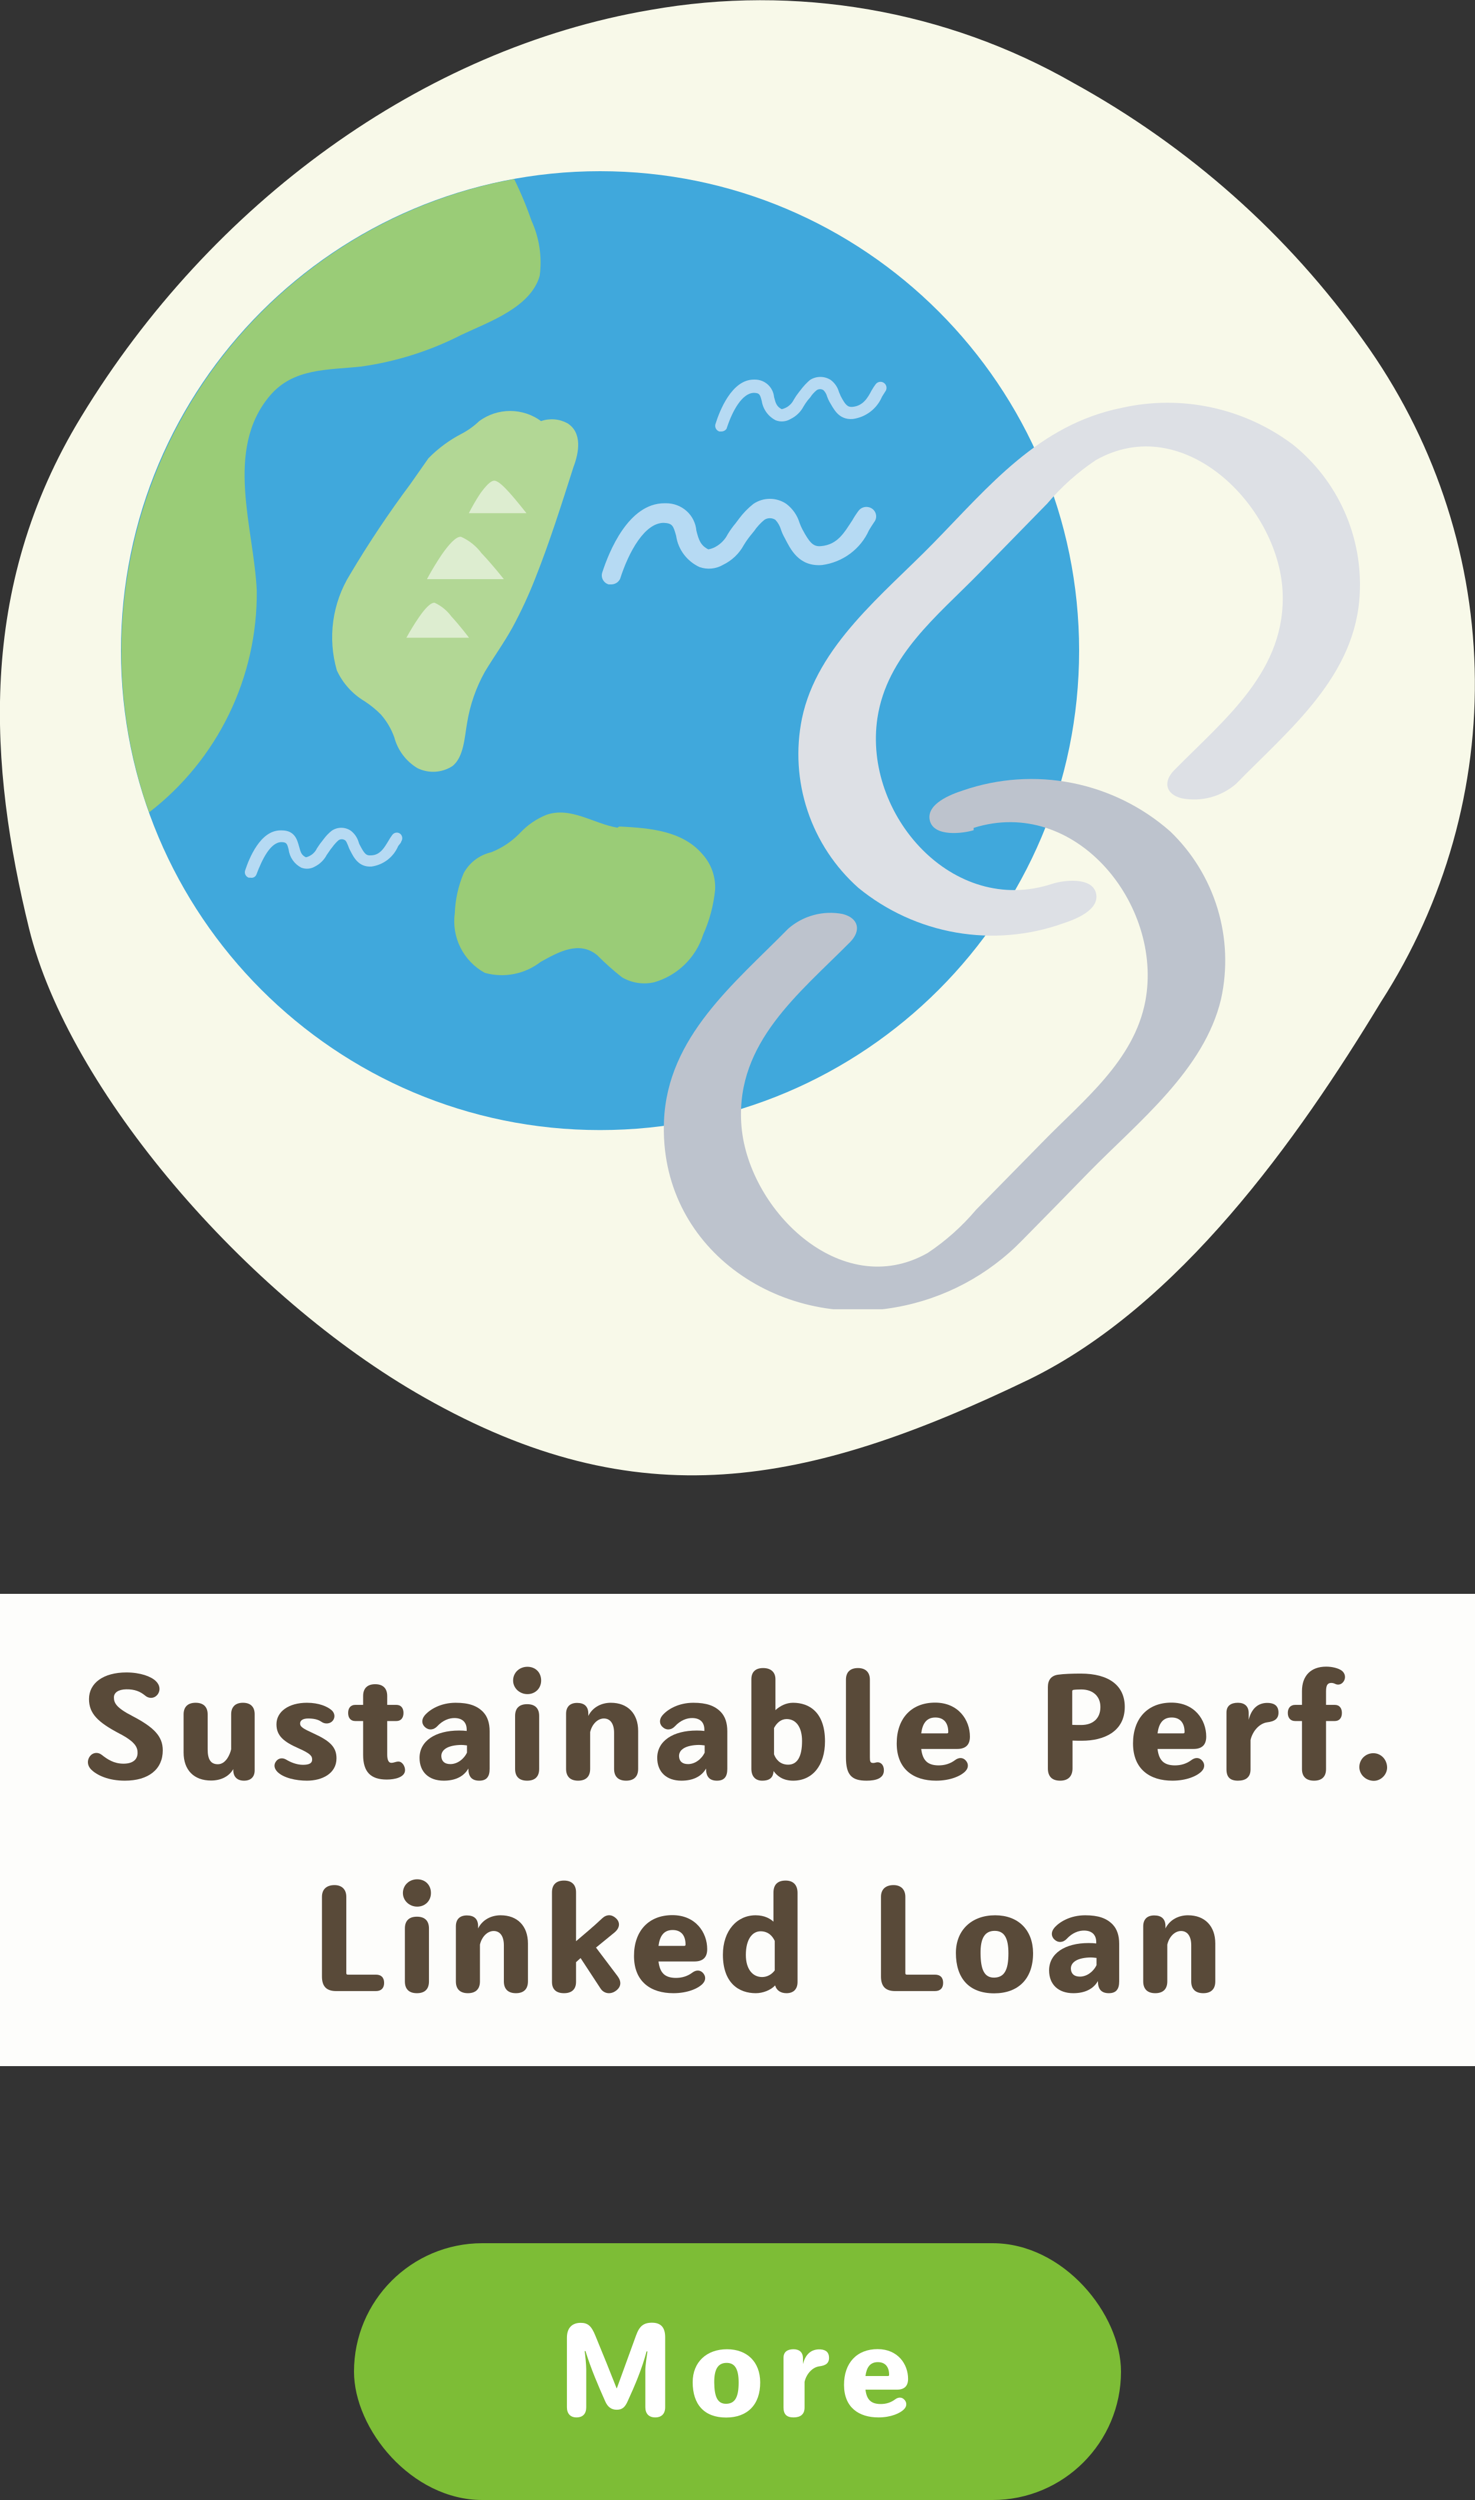 <svg width="500" height="847" viewBox="0 0 500 847" fill="none" xmlns="http://www.w3.org/2000/svg">
<rect x="0" y="0" width="500" height="847" fill="#333333" stroke="none"/>
<rect x="120" y="760" width="260" height="87" rx="43.5" fill="#7DBD36"/>
<path d="M222.122 819.023C219.98 819.023 218.762 817.763 218.762 815.579V802.937C218.762 801.467 219.266 798.065 219.476 796.679L219.182 796.637C217.586 802.685 215.108 808.439 212.756 813.563C211.874 815.537 210.95 816.419 209.06 816.419C207.254 816.419 205.994 815.495 205.154 813.563C202.886 808.481 200.324 802.559 198.476 796.553H198.182C198.392 797.897 198.728 801.173 198.728 802.811V815.579C198.728 817.805 197.552 819.023 195.41 819.023C193.394 819.023 192.176 817.763 192.176 815.579V792.017C192.176 788.741 193.898 786.977 196.838 786.977C199.358 786.977 200.492 788.111 201.794 791.261C204.062 796.721 207.464 805.163 209.018 809.153H209.102L215.654 791.135C216.788 788.069 218.174 786.893 221.156 786.935C224.054 786.977 225.482 788.573 225.482 791.849V815.579C225.482 817.805 224.222 819.023 222.122 819.023Z" fill="white"/>
<path d="M246.146 819.065C238.712 819.065 234.806 814.613 234.806 807.095C234.806 800.291 239.51 795.923 246.44 795.923C253.286 795.923 257.654 800.249 257.696 807.095C257.738 814.781 253.286 819.065 246.146 819.065ZM246.23 814.403C249.128 814.319 250.388 812.219 250.388 807.221C250.388 802.685 249.17 800.501 246.23 800.543C243.374 800.585 242.072 802.727 242.114 807.221C242.156 811.967 243.206 814.487 246.23 814.403Z" fill="white"/>
<path d="M281.01 798.443C281.22 800.753 279.75 801.467 277.692 801.719C275.466 802.013 273.366 804.197 272.736 806.969V815.663C272.736 818.015 271.308 819.023 268.998 819.023C266.688 819.023 265.596 817.973 265.596 815.663V798.821C265.596 796.805 266.94 795.923 268.998 795.923C270.93 795.923 272.19 796.931 272.19 798.989V800.963C273.072 797.477 275.046 796.049 277.524 795.965C279.414 795.923 280.842 796.553 281.01 798.443Z" fill="white"/>
<path d="M303.456 812.891C304.59 812.051 305.808 812.135 306.606 813.059C307.404 813.941 307.446 815.159 306.564 816.125C305.22 817.637 301.944 819.023 297.786 819.023C291.192 819.023 286.11 815.705 286.11 807.977C286.11 800.543 290.478 795.881 297.492 795.881C304.38 795.881 307.824 801.005 307.824 805.961C307.824 808.355 306.606 809.615 304.044 809.615H293.376C293.796 813.101 295.35 814.403 298.332 814.487C300.39 814.529 302.07 813.941 303.456 812.891ZM297.576 800.291C294.93 800.291 293.754 802.097 293.376 804.995H301.02C301.272 804.995 301.398 804.869 301.398 804.617C301.398 801.719 299.928 800.291 297.576 800.291Z" fill="white"/>
<rect width="500" height="160" transform="translate(0 540)" fill="#FDFDFB"/>
<path d="M30.457 595.04C31.417 593.744 33.145 593.504 34.441 594.512C36.409 596.048 38.569 597.536 41.881 597.536C44.809 597.536 46.585 596.288 46.633 593.984C46.681 592.112 46.009 590.192 40.441 587.312C33.241 583.52 30.169 580.592 30.169 575.648C30.169 570.176 35.113 566.624 42.841 566.624C47.545 566.624 51.193 567.968 52.825 569.552C54.169 570.848 54.457 572.528 53.545 573.92C52.537 575.408 50.665 575.696 49.177 574.448C47.545 573.104 45.673 572.288 42.793 572.336C40.153 572.384 38.617 573.44 38.617 575.072C38.617 576.896 39.289 578.528 44.905 581.408C52.153 585.2 55.177 588.224 55.177 593.024C55.177 599.456 50.329 603.296 42.313 603.296C36.793 603.296 32.857 601.472 30.889 599.504C29.593 598.208 29.449 596.432 30.457 595.04Z" fill="#594A39"/>
<path d="M82.346 576.896C84.938 576.896 86.33 578.288 86.33 580.784V599.792C86.33 601.952 85.082 603.296 82.73 603.296C80.426 603.296 79.13 602 79.082 599.84V599.36C77.69 601.808 74.954 603.248 71.546 603.248C65.738 603.248 62.234 599.696 62.234 593.744V580.832C62.234 578.288 63.674 576.896 66.314 576.896C68.954 576.896 70.394 578.288 70.394 580.832V592.688C70.394 596.096 71.45 597.728 73.85 597.728C76.49 597.728 77.93 594.56 78.362 592.64V580.784C78.362 578.288 79.802 576.896 82.346 576.896Z" fill="#594A39"/>
<path d="M93.666 596.624C94.482 595.616 95.826 595.424 97.074 596.192C98.514 597.056 100.578 597.92 102.69 597.92C104.802 597.92 105.81 597.392 105.81 596.144C105.81 594.944 105.282 594.128 101.154 592.304C96.258 590.144 93.714 588.128 93.714 584.192C93.714 579.872 97.89 576.896 104.034 576.896C108.162 576.896 110.994 578.192 112.386 579.392C113.49 580.352 113.682 581.792 112.866 582.896C112.05 584 110.274 584.288 108.93 583.328C107.778 582.512 106.242 582.224 104.466 582.224C102.642 582.224 101.73 582.896 101.73 583.904C101.73 585.056 102.69 585.632 106.242 587.264C111.858 589.808 114.066 591.92 114.066 595.712C114.066 600.896 109.17 603.296 104.034 603.296C100.386 603.296 96.114 602.384 94.05 600.32C92.898 599.168 92.706 597.776 93.666 596.624Z" fill="#594A39"/>
<path d="M135.049 596.816C136.441 596.816 137.305 598.496 137.305 599.696C137.305 602.192 133.753 602.912 131.113 602.912C125.593 602.912 123.097 600.272 123.097 594.56V583.088H120.409C118.873 583.088 118.009 582.032 118.009 580.352C118.009 578.624 118.921 577.616 120.409 577.616H123.097V574.592C123.097 572 124.537 570.608 127.177 570.608C129.817 570.608 131.257 572 131.257 574.592V577.616H134.377C135.913 577.616 136.777 578.672 136.777 580.352C136.777 582.08 135.865 583.088 134.377 583.088H131.257V594.464C131.257 596.384 131.785 597.248 132.649 597.248C133.561 597.248 134.185 596.816 135.049 596.816Z" fill="#594A39"/>
<path d="M163.816 580.064C165.256 581.6 165.976 583.76 165.976 586.544V599.312C165.976 601.904 164.968 603.296 162.472 603.296C159.928 603.296 158.776 601.904 158.776 599.312V599.168C157.192 601.952 154.216 603.296 150.424 603.296C145.336 603.296 142.216 600.32 142.216 595.568C142.216 589.856 147.544 586.304 155.608 586.304C156.568 586.304 157.576 586.352 158.2 586.448V586.016C158.2 583.616 156.856 582.176 154.312 582.08C152.248 581.984 150.04 582.896 148.216 584.864C147.064 586.112 145.384 586.304 144.184 585.248C142.936 584.24 142.792 582.656 143.896 581.264C145.624 579.152 149.416 576.896 154.456 576.896C158.92 576.896 161.752 577.904 163.816 580.064ZM158.296 593.792V591.344C157.672 591.248 156.616 591.152 155.704 591.2C151.096 591.44 149.512 593.216 149.608 595.088C149.704 596.72 150.712 597.68 152.68 597.68C154.936 597.68 157.192 596.096 158.296 593.792Z" fill="#594A39"/>
<path d="M178.784 573.968C176.144 573.968 173.936 571.952 173.936 569.36C173.936 566.672 176.096 564.704 178.784 564.704C181.52 564.704 183.44 566.624 183.44 569.36C183.44 572 181.472 573.968 178.784 573.968ZM178.688 603.296C176 603.296 174.608 601.904 174.608 599.312V581.36C174.608 578.768 176 577.376 178.688 577.376C181.376 577.376 182.768 578.768 182.768 581.36V599.312C182.768 601.904 181.376 603.296 178.688 603.296Z" fill="#594A39"/>
<path d="M207.06 576.896C212.772 576.896 216.324 580.544 216.324 586.448V599.312C216.324 601.904 214.884 603.296 212.244 603.296C209.604 603.296 208.164 601.904 208.164 599.312V587.072C208.164 584.048 206.916 582.224 204.708 582.224C202.596 582.224 200.676 584.144 200.052 586.832V599.312C200.052 601.904 198.612 603.296 195.972 603.296C193.332 603.296 191.892 601.904 191.892 599.312V580.64C191.892 578.24 193.236 576.944 195.636 576.944C198.084 576.944 199.428 578.144 199.428 580.592V581.36C200.868 578.432 203.844 576.896 207.06 576.896Z" fill="#594A39"/>
<path d="M244.388 580.064C245.828 581.6 246.548 583.76 246.548 586.544V599.312C246.548 601.904 245.54 603.296 243.044 603.296C240.5 603.296 239.348 601.904 239.348 599.312V599.168C237.764 601.952 234.788 603.296 230.996 603.296C225.908 603.296 222.788 600.32 222.788 595.568C222.788 589.856 228.116 586.304 236.18 586.304C237.14 586.304 238.148 586.352 238.772 586.448V586.016C238.772 583.616 237.428 582.176 234.884 582.08C232.82 581.984 230.612 582.896 228.788 584.864C227.636 586.112 225.956 586.304 224.756 585.248C223.508 584.24 223.364 582.656 224.468 581.264C226.196 579.152 229.988 576.896 235.028 576.896C239.492 576.896 242.324 577.904 244.388 580.064ZM238.868 593.792V591.344C238.244 591.248 237.188 591.152 236.276 591.2C231.668 591.44 230.084 593.216 230.18 595.088C230.276 596.72 231.284 597.68 233.252 597.68C235.508 597.68 237.764 596.096 238.868 593.792Z" fill="#594A39"/>
<path d="M268.813 576.896C274.381 576.896 279.661 580.16 279.661 589.952C279.661 598.112 275.437 603.296 268.861 603.296C265.069 603.296 263.149 601.328 262.237 600.032C262.093 602.096 261.085 603.296 258.349 603.296C256.045 603.296 254.701 601.808 254.701 599.264V568.928C254.701 566.528 256.045 565.136 258.685 565.136C261.373 565.136 262.861 566.576 262.861 568.928V579.392C264.445 577.952 266.509 576.896 268.813 576.896ZM267.181 597.872C270.253 597.872 271.885 595.184 271.885 589.856C271.885 585.248 269.917 582.416 266.653 582.416C264.781 582.416 263.341 583.664 262.381 585.44V594.368C262.909 595.808 264.253 597.872 267.181 597.872Z" fill="#594A39"/>
<path d="M293.769 603.296C288.729 603.296 286.761 601.424 286.761 595.376V569.072C286.761 566.528 288.201 565.136 290.841 565.136C293.385 565.136 294.873 566.528 294.873 569.072V595.424C294.873 596.816 295.017 597.296 296.025 597.296C296.601 597.296 296.937 597.056 297.513 597.056C298.377 597.056 299.625 597.728 299.625 599.792C299.625 602.48 296.985 603.296 293.769 603.296Z" fill="#594A39"/>
<path d="M323.797 596.288C325.093 595.328 326.485 595.424 327.397 596.48C328.309 597.488 328.357 598.88 327.349 599.984C325.813 601.712 322.069 603.296 317.317 603.296C309.781 603.296 303.973 599.504 303.973 590.672C303.973 582.176 308.965 576.848 316.981 576.848C324.853 576.848 328.789 582.704 328.789 588.368C328.789 591.104 327.397 592.544 324.469 592.544H312.277C312.757 596.528 314.533 598.016 317.941 598.112C320.293 598.16 322.213 597.488 323.797 596.288ZM317.077 581.888C314.053 581.888 312.709 583.952 312.277 587.264H321.013C321.301 587.264 321.445 587.12 321.445 586.832C321.445 583.52 319.765 581.888 317.077 581.888Z" fill="#594A39"/>
<path d="M366.349 567.008C375.997 567.008 381.277 571.136 381.277 578.288C381.277 586.784 374.029 589.76 366.829 589.76C365.725 589.76 364.573 589.76 363.565 589.712V599.12C363.565 601.856 362.029 603.296 359.389 603.296C356.605 603.296 355.213 601.856 355.213 599.12V571.568C355.213 569.216 356.317 567.728 358.621 567.392C360.541 567.104 363.661 567.008 366.349 567.008ZM366.493 584.432C370.477 584.432 373.021 582.224 373.021 578.336C373.021 574.688 370.477 572.384 366.541 572.384C365.581 572.384 364.429 572.432 363.853 572.528C363.613 572.576 363.469 572.72 363.469 573.008V584.384C364.477 584.432 365.533 584.432 366.493 584.432Z" fill="#594A39"/>
<path d="M403.901 596.288C405.197 595.328 406.589 595.424 407.501 596.48C408.413 597.488 408.461 598.88 407.453 599.984C405.917 601.712 402.173 603.296 397.421 603.296C389.885 603.296 384.077 599.504 384.077 590.672C384.077 582.176 389.069 576.848 397.085 576.848C404.957 576.848 408.893 582.704 408.893 588.368C408.893 591.104 407.501 592.544 404.573 592.544H392.381C392.861 596.528 394.637 598.016 398.045 598.112C400.397 598.16 402.317 597.488 403.901 596.288ZM397.181 581.888C394.157 581.888 392.813 583.952 392.381 587.264H401.117C401.405 587.264 401.549 587.12 401.549 586.832C401.549 583.52 399.869 581.888 397.181 581.888Z" fill="#594A39"/>
<path d="M433.368 579.776C433.608 582.416 431.928 583.232 429.576 583.52C427.032 583.856 424.632 586.352 423.912 589.52V599.456C423.912 602.144 422.28 603.296 419.64 603.296C417 603.296 415.752 602.096 415.752 599.456V580.208C415.752 577.904 417.288 576.896 419.64 576.896C421.848 576.896 423.288 578.048 423.288 580.4V582.656C424.296 578.672 426.552 577.04 429.384 576.944C431.544 576.896 433.176 577.616 433.368 579.776Z" fill="#594A39"/>
<path d="M454.737 565.952C455.841 566.72 456.225 568.064 455.697 569.264C455.121 570.56 453.777 571.088 452.625 570.512C452.145 570.272 451.713 570.176 451.281 570.176C449.985 570.176 449.505 570.992 449.505 573.104V577.616H452.481C454.017 577.616 454.881 578.672 454.881 580.352C454.881 582.08 453.969 583.088 452.481 583.088H449.505V599.36C449.505 602.048 447.969 603.296 445.425 603.296C442.833 603.296 441.345 601.952 441.345 599.36V583.088H439.041C437.505 583.088 436.545 582.08 436.545 580.352C436.545 578.624 437.505 577.616 439.041 577.616H441.345V572.96C441.345 567.728 444.369 564.656 449.553 564.656C451.617 564.656 453.633 565.184 454.737 565.952Z" fill="#594A39"/>
<path d="M470.202 598.688C470.298 601.184 468.09 603.44 465.546 603.344C462.906 603.248 460.794 601.184 460.794 598.688C460.794 596.048 462.906 593.984 465.546 593.984C468.09 593.984 470.106 596.048 470.202 598.688Z" fill="#594A39"/>
<path d="M130.208 671.792C130.208 673.568 129.248 674.576 127.424 674.576H113.936C110.624 674.576 109.136 672.944 109.136 669.632V642.656C109.136 640.112 110.672 638.72 113.264 638.672C115.856 638.624 117.392 640.112 117.392 642.656V668.48C117.392 668.912 117.584 669.008 117.92 669.008H127.424C129.2 669.008 130.208 669.968 130.208 671.792Z" fill="#594A39"/>
<path d="M141.426 645.968C138.786 645.968 136.578 643.952 136.578 641.36C136.578 638.672 138.738 636.704 141.426 636.704C144.162 636.704 146.082 638.624 146.082 641.36C146.082 644 144.114 645.968 141.426 645.968ZM141.33 675.296C138.642 675.296 137.25 673.904 137.25 671.312V653.36C137.25 650.768 138.642 649.376 141.33 649.376C144.018 649.376 145.41 650.768 145.41 653.36V671.312C145.41 673.904 144.018 675.296 141.33 675.296Z" fill="#594A39"/>
<path d="M169.701 648.896C175.413 648.896 178.965 652.544 178.965 658.448V671.312C178.965 673.904 177.525 675.296 174.885 675.296C172.245 675.296 170.805 673.904 170.805 671.312V659.072C170.805 656.048 169.557 654.224 167.349 654.224C165.237 654.224 163.317 656.144 162.693 658.832V671.312C162.693 673.904 161.253 675.296 158.613 675.296C155.973 675.296 154.533 673.904 154.533 671.312V652.64C154.533 650.24 155.877 648.944 158.277 648.944C160.725 648.944 162.069 650.144 162.069 652.592V653.36C163.509 650.432 166.485 648.896 169.701 648.896Z" fill="#594A39"/>
<path d="M191.19 675.296C188.55 675.296 187.11 674 187.11 671.456V641.12C187.11 638.528 188.55 637.136 191.19 637.136C193.782 637.136 195.27 638.528 195.27 641.12V657.68C197.958 655.376 201.126 652.784 204.102 649.952C205.638 648.512 207.366 648.56 208.806 649.904C210.342 651.344 210.102 653.216 208.326 654.704L202.038 659.84L209.286 669.44C210.726 671.312 210.582 673.088 208.902 674.384C207.078 675.824 204.774 675.536 203.574 673.712L196.806 663.392L195.27 664.784V671.456C195.27 674 193.782 675.296 191.19 675.296Z" fill="#594A39"/>
<path d="M234.74 668.288C236.036 667.328 237.428 667.424 238.34 668.48C239.252 669.488 239.3 670.88 238.292 671.984C236.756 673.712 233.012 675.296 228.26 675.296C220.724 675.296 214.916 671.504 214.916 662.672C214.916 654.176 219.908 648.848 227.924 648.848C235.796 648.848 239.732 654.704 239.732 660.368C239.732 663.104 238.34 664.544 235.412 664.544H223.22C223.7 668.528 225.476 670.016 228.884 670.112C231.236 670.16 233.156 669.488 234.74 668.288ZM228.02 653.888C224.996 653.888 223.652 655.952 223.22 659.264H231.956C232.244 659.264 232.388 659.12 232.388 658.832C232.388 655.52 230.708 653.888 228.02 653.888Z" fill="#594A39"/>
<path d="M266.318 637.136C268.91 637.136 270.35 638.624 270.35 641.312V671.504C270.35 673.904 269.006 675.296 266.606 675.296C264.638 675.296 263.198 674.336 262.766 672.656C261.23 674.288 258.59 675.296 256.19 675.296C250.622 675.296 245.054 672.032 245.054 662.24C245.054 654.08 249.854 648.896 256.142 648.896C259.214 648.896 261.134 650.096 262.19 651.056V641.216C262.19 638.528 263.582 637.136 266.318 637.136ZM258.35 669.824C259.982 669.824 261.566 669.008 262.622 667.568V657.584C261.998 656.192 260.606 654.32 257.822 654.32C255.038 654.32 252.83 657.008 252.83 662.336C252.83 667.088 255.086 669.824 258.35 669.824Z" fill="#594A39"/>
<path d="M319.71 671.792C319.71 673.568 318.75 674.576 316.926 674.576H303.438C300.126 674.576 298.638 672.944 298.638 669.632V642.656C298.638 640.112 300.174 638.72 302.766 638.672C305.358 638.624 306.894 640.112 306.894 642.656V668.48C306.894 668.912 307.086 669.008 307.422 669.008H316.926C318.702 669.008 319.71 669.968 319.71 671.792Z" fill="#594A39"/>
<path d="M336.993 675.344C328.497 675.344 324.033 670.256 324.033 661.664C324.033 653.888 329.409 648.896 337.329 648.896C345.153 648.896 350.145 653.84 350.193 661.664C350.241 670.448 345.153 675.344 336.993 675.344ZM337.089 670.016C340.401 669.92 341.841 667.52 341.841 661.808C341.841 656.624 340.449 654.128 337.089 654.176C333.825 654.224 332.337 656.672 332.385 661.808C332.433 667.232 333.633 670.112 337.089 670.016Z" fill="#594A39"/>
<path d="M377.222 652.064C378.662 653.6 379.382 655.76 379.382 658.544V671.312C379.382 673.904 378.374 675.296 375.878 675.296C373.334 675.296 372.182 673.904 372.182 671.312V671.168C370.598 673.952 367.622 675.296 363.83 675.296C358.742 675.296 355.622 672.32 355.622 667.568C355.622 661.856 360.95 658.304 369.014 658.304C369.974 658.304 370.982 658.352 371.606 658.448V658.016C371.606 655.616 370.262 654.176 367.718 654.08C365.654 653.984 363.446 654.896 361.622 656.864C360.47 658.112 358.79 658.304 357.59 657.248C356.342 656.24 356.198 654.656 357.302 653.264C359.03 651.152 362.822 648.896 367.862 648.896C372.326 648.896 375.158 649.904 377.222 652.064ZM371.702 665.792V663.344C371.078 663.248 370.022 663.152 369.11 663.2C364.502 663.44 362.918 665.216 363.014 667.088C363.11 668.72 364.118 669.68 366.086 669.68C368.342 669.68 370.598 668.096 371.702 665.792Z" fill="#594A39"/>
<path d="M402.702 648.896C408.414 648.896 411.966 652.544 411.966 658.448V671.312C411.966 673.904 410.526 675.296 407.886 675.296C405.246 675.296 403.806 673.904 403.806 671.312V659.072C403.806 656.048 402.558 654.224 400.35 654.224C398.238 654.224 396.318 656.144 395.694 658.832V671.312C395.694 673.904 394.254 675.296 391.614 675.296C388.974 675.296 387.534 673.904 387.534 671.312V652.64C387.534 650.24 388.878 648.944 391.278 648.944C393.726 648.944 395.07 650.144 395.07 652.592V653.36C396.51 650.432 399.486 648.896 402.702 648.896Z" fill="#594A39"/>
<g clip-path="url(#clip0_1384_1980)">
<path d="M363.893 28.116C403.042 49.657 436.623 79.463 462.114 115.298C485.698 148.033 498.828 186.703 499.889 226.543C500.949 266.383 489.891 305.652 468.08 339.509C439.665 386.432 399.695 442.485 348.927 467.316C273.156 503.832 216.33 514.605 143.778 473.433C83.161 439.107 23.205 369.087 9.85 314.586C-3.505 260.086 -8.145 199.56 27.563 141.134C71.605 68.74 143.303 16.522 220.401 3.376C269.762 -5.382 320.743 3.408 363.893 28.116Z" fill="#F8F9E9"/>
</g>
<g clip-path="url(#clip1_1384_1980)">
<path d="M203.4 382.872C293.091 382.872 365.8 310.147 365.8 220.436C365.8 130.725 293.091 58 203.4 58C113.709 58 41 130.725 41 220.436C41 310.147 113.709 382.872 203.4 382.872Z" fill="#40A8DC"/>
<path d="M207.263 198H206.309C205.894 197.876 205.509 197.67 205.175 197.397C204.841 197.125 204.566 196.788 204.366 196.409C204.166 196.031 204.046 195.618 204.011 195.193C203.976 194.768 204.027 194.343 204.162 193.938C206.468 186.829 213.068 170.503 225.234 170.503H225.79C228.366 170.494 230.85 171.435 232.751 173.142C234.651 174.85 235.828 177.197 236.047 179.718C236.842 182.921 237.479 184.798 240.103 186.126C240.911 185.996 241.69 185.731 242.408 185.344C244.27 184.363 245.772 182.833 246.702 180.969C247.507 179.655 248.411 178.402 249.406 177.22L250.519 175.736C251.903 173.866 253.534 172.183 255.369 170.735C257.013 169.606 258.97 169 260.975 169C262.981 169 264.938 169.606 266.581 170.735C268.711 172.36 270.269 174.599 271.034 177.14C271.304 177.888 271.622 178.621 271.988 179.329C274.453 183.938 275.725 185.266 278.269 185.031C283.994 184.563 286.221 180.344 288.924 176.281C289.567 175.143 290.284 174.048 291.071 173.001C291.606 172.328 292.387 171.886 293.248 171.769C294.109 171.652 294.983 171.87 295.683 172.376C296.031 172.629 296.324 172.948 296.545 173.314C296.766 173.68 296.91 174.09 296.969 174.512C297.029 174.934 297.002 175.363 296.89 175.774C296.778 176.186 296.584 176.57 296.319 176.907C295.763 177.688 295.206 178.626 294.57 179.642C293.171 182.782 290.973 185.514 288.188 187.579C285.403 189.645 282.125 190.973 278.667 191.436C270.716 192.061 267.933 185.968 266.024 182.297C265.507 181.403 265.081 180.462 264.752 179.485C264.393 178.234 263.739 177.082 262.844 176.125C262.292 175.759 261.641 175.564 260.975 175.564C260.309 175.564 259.659 175.759 259.107 176.125C257.763 177.233 256.586 178.524 255.608 179.955L254.335 181.515C253.523 182.533 252.779 183.604 252.109 184.719C250.54 187.596 248.093 189.918 245.112 191.359C243.927 192.057 242.6 192.487 241.225 192.622C239.851 192.757 238.463 192.594 237.161 192.141C235.05 191.168 233.218 189.695 231.83 187.854C230.443 186.013 229.542 183.862 229.209 181.595C228.255 178.08 227.937 177.296 224.995 177.14C218.555 177.14 213.147 186.906 210.205 196.123C209.94 196.673 209.525 197.139 209.005 197.47C208.486 197.801 207.882 197.986 207.263 198Z" fill="#B6DAF3"/>
<path d="M244.488 146.186H243.837C243.328 146.022 242.904 145.664 242.66 145.187C242.416 144.711 242.371 144.158 242.535 143.648C243.968 139.089 248.07 128.602 255.558 128.602H255.884C257.514 128.596 259.087 129.2 260.293 130.297C261.498 131.395 262.249 132.903 262.395 134.527C262.916 136.611 263.307 137.786 265 138.633C265.498 138.522 265.98 138.346 266.433 138.111C267.594 137.512 268.531 136.552 269.102 135.376C269.607 134.512 270.173 133.683 270.795 132.899L271.512 131.989C272.41 130.795 273.436 129.703 274.572 128.733C275.621 128.059 276.842 127.699 278.088 127.699C279.335 127.699 280.556 128.059 281.605 128.733C282.967 129.753 283.951 131.195 284.405 132.835L284.991 134.203C286.553 137.199 287.335 137.981 288.963 137.85C292.544 137.525 294.107 134.855 295.475 132.25C295.886 131.527 296.342 130.829 296.842 130.164C297.17 129.732 297.656 129.448 298.194 129.375C298.46 129.339 298.73 129.355 298.99 129.423C299.25 129.491 299.493 129.61 299.707 129.773C299.921 129.935 300.101 130.139 300.236 130.371C300.371 130.603 300.46 130.861 300.496 131.127C300.532 131.394 300.516 131.663 300.447 131.923C300.379 132.182 300.26 132.427 300.098 132.641L298.991 134.397C298.139 136.407 296.779 138.163 295.043 139.488C293.307 140.813 291.257 141.662 289.093 141.953C284.209 142.344 282.582 138.436 281.149 136.092C280.85 135.524 280.589 134.936 280.368 134.333C280.156 133.519 279.728 132.776 279.13 132.183C278.792 131.962 278.396 131.843 277.991 131.843C277.586 131.843 277.19 131.962 276.851 132.183C275.985 132.884 275.237 133.719 274.637 134.658L273.791 135.637C273.298 136.285 272.842 136.956 272.423 137.653C271.45 139.527 269.897 141.036 267.995 141.953C267.249 142.406 266.41 142.682 265.541 142.761C264.672 142.84 263.797 142.722 262.981 142.411C261.73 141.779 260.647 140.859 259.821 139.727C258.994 138.595 258.448 137.282 258.228 135.898C257.642 133.618 257.447 133.161 255.624 133.096C251.586 133.096 248.2 139.283 246.312 145.209C246.119 145.517 245.85 145.77 245.53 145.941C245.21 146.112 244.851 146.196 244.488 146.186Z" fill="#B6DAF3"/>
<path d="M84.888 297.355H84.302C83.839 297.192 83.455 296.861 83.226 296.427C82.996 295.992 82.939 295.486 83.065 295.011C84.433 290.843 88.21 281.333 95.112 281.333H95.502C99.996 281.333 100.777 284.655 101.363 286.74C101.949 288.824 102.144 289.673 103.707 290.454C104.139 290.363 104.556 290.207 104.944 289.996C106.028 289.448 106.899 288.553 107.419 287.455C107.875 286.804 108.33 286.023 108.982 285.242L109.633 284.396C110.428 283.295 111.37 282.308 112.433 281.464C113.39 280.803 114.525 280.449 115.688 280.449C116.851 280.449 117.987 280.803 118.944 281.464C120.183 282.422 121.093 283.743 121.549 285.242C121.655 285.68 121.831 286.097 122.07 286.479C123.503 289.214 124.154 289.932 125.651 289.802C128.907 289.802 130.34 287.065 131.772 284.72C132.139 284.062 132.553 283.431 133.01 282.831C133.307 282.44 133.746 282.182 134.232 282.109C134.719 282.036 135.214 282.156 135.614 282.443C136.01 282.753 136.272 283.202 136.344 283.699C136.417 284.197 136.295 284.701 136.005 285.111C136.005 285.502 135.354 286.09 134.963 286.676C134.186 288.503 132.951 290.097 131.377 291.306C129.802 292.516 127.942 293.301 125.977 293.58C121.549 293.906 119.856 290.387 118.749 288.238C118.456 287.72 118.216 287.175 118.033 286.609C117.642 285.697 117.381 284.917 116.926 284.657C116.607 284.447 116.233 284.335 115.851 284.335C115.469 284.335 115.096 284.447 114.777 284.657C114.024 285.317 113.347 286.059 112.758 286.87L112.042 287.783L110.74 289.672C109.852 291.355 108.464 292.721 106.767 293.58C106.076 293.989 105.301 294.235 104.5 294.302C103.7 294.37 102.895 294.255 102.144 293.968C100.984 293.375 99.986 292.507 99.237 291.44C98.488 290.373 98.011 289.14 97.847 287.846C97.326 285.762 97.13 285.374 95.437 285.309C91.726 285.309 88.926 290.975 86.907 296.315C86.748 296.7 86.458 297.015 86.089 297.206C85.719 297.397 85.294 297.448 84.888 297.355Z" fill="#B6DAF3"/>
<path d="M238.237 289.542C231.4 281.401 220.2 280.554 210.302 280.033C210.12 280.018 209.937 280.045 209.768 280.113C209.598 280.181 209.447 280.288 209.325 280.425C201.316 279.122 193.502 273.192 185.232 276.058C181.818 277.434 178.75 279.548 176.247 282.247C173.497 285.095 170.165 287.316 166.479 288.76C164.512 289.213 162.663 290.08 161.057 291.304C159.452 292.528 158.125 294.081 157.167 295.858C155.36 300.133 154.345 304.704 154.172 309.342C153.608 313.351 154.278 317.437 156.093 321.055C157.908 324.673 160.781 327.652 164.33 329.597C167.559 330.5 170.955 330.633 174.245 329.988C177.535 329.344 180.629 327.94 183.279 325.886C189.27 322.564 196.302 318.59 202.423 323.605C205.068 326.271 207.873 328.772 210.823 331.095C214.118 333.042 218.034 333.65 221.763 332.79C225.646 331.672 229.193 329.613 232.089 326.795C234.986 323.978 237.142 320.489 238.367 316.638C240.513 311.849 241.876 306.746 242.405 301.525C242.649 297.137 241.151 292.832 238.237 289.542Z" fill="#9ACC77"/>
<path d="M192.33 143.388C190.975 142.654 189.481 142.21 187.945 142.087C186.409 141.964 184.864 142.161 183.409 142.669C180.37 140.436 176.697 139.234 172.926 139.234C169.154 139.234 165.481 140.436 162.442 142.669C160.659 144.379 158.642 145.827 156.451 146.969C152.305 149.118 148.525 151.91 145.251 155.24L139.13 163.967C131.782 173.805 124.957 184.024 118.684 194.58C115.693 199.389 113.748 204.775 112.974 210.385C112.2 215.996 112.614 221.705 114.191 227.145C116.198 231.482 119.465 235.115 123.567 237.566C125.567 238.863 127.423 240.369 129.102 242.06C131.098 244.332 132.645 246.962 133.66 249.81C134.817 254.165 137.618 257.902 141.474 260.232C143.338 261.156 145.409 261.58 147.486 261.466C149.562 261.352 151.574 260.703 153.326 259.58C157.298 256.519 157.493 249.485 158.34 244.925C159.321 238.818 161.371 232.932 164.395 227.536C167.456 222.456 170.907 217.701 173.772 212.491C176.64 207.178 179.184 201.697 181.391 196.077C186.339 183.637 190.377 170.808 194.414 158.173C196.237 153.418 197.474 146.579 192.33 143.388Z" fill="#B2D795"/>
<path d="M356.684 299.441C322.888 310.578 292.544 275.863 297.428 243.298C300.619 222.13 317.614 208.78 331.744 194.386L355.056 170.547C359.807 164.913 365.332 159.979 371.465 155.893C401.093 139.089 433.13 171.197 434.758 200.05C436.256 227.144 415.223 243.493 398.033 260.948C394.191 264.856 395.102 269.089 400.572 270.457C403.813 271.096 407.157 270.988 410.35 270.142C413.543 269.295 416.501 267.732 419 265.572C437.167 247.01 459.698 229.034 460.935 200.963C461.398 191.393 459.592 181.852 455.666 173.114C451.739 164.375 445.802 156.686 438.34 150.68C430.142 144.51 420.702 140.198 410.673 138.039C400.643 135.88 390.265 135.925 380.256 138.176C352.125 143.842 335.26 164.751 316.311 184.095C299.511 201.289 276.916 218.807 271.837 243.492C269.733 253.885 270.393 264.65 273.753 274.709C277.112 284.767 283.054 293.767 290.981 300.809C300.526 308.618 311.924 313.829 324.074 315.94C336.223 318.051 348.711 316.991 360.33 312.858C364.302 311.556 372.898 308.362 371.53 302.631C370.163 296.899 360.2 298.269 356.684 299.441Z" fill="#DDE0E5"/>
<path d="M330.051 280.487C364.628 269.61 394.321 306.539 388.265 339.104C384.423 359.49 367.037 372.906 353.298 387.04L330.898 409.835C326.146 415.47 320.621 420.403 314.488 424.49C284.925 441.293 252.823 409.185 251.26 380.332C249.697 353.108 270.795 336.694 288.181 319.174C292.023 315.266 291.046 311.033 285.642 309.665C282.396 309.035 279.049 309.154 275.856 310.012C272.663 310.869 269.707 312.445 267.214 314.617C248.981 333.179 226.256 351.22 225.084 379.747C223.26 422.668 263.697 450.283 303.939 442.859C320.124 439.948 334.992 432.044 346.46 420.257C354.057 412.571 361.632 404.842 369.186 397.07C385.855 380.071 408.256 362.485 413.921 338.452C416.153 328.3 415.738 317.747 412.716 307.801C409.694 297.856 404.167 288.853 396.665 281.66C387.227 273.36 375.763 267.706 363.435 265.269C351.107 262.833 338.353 263.702 326.469 267.788C322.432 269.091 313.837 272.346 315.204 278.012C316.572 283.679 326.535 282.376 330.051 281.269V280.487Z" fill="#BDC3CD"/>
<path d="M180.154 74.741C178.498 69.933 176.54 65.233 174.293 60.672L167.781 61.976C145.933 66.952 125.348 76.384 107.314 89.685C89.279 102.986 74.184 119.868 62.974 139.274C51.764 158.679 44.679 180.191 42.164 202.462C39.649 224.732 41.758 247.281 48.358 268.699C49.009 270.913 49.791 273.128 50.572 275.212C62.033 266.375 71.291 255 77.618 241.982C83.945 228.964 87.169 214.656 87.037 200.181C86.126 179.014 75.902 152.443 91.53 134.011C99.54 124.632 111.065 125.412 122.526 124.174C134.353 122.502 145.818 118.871 156.451 113.428C165.502 109.13 179.893 104.246 182.953 93.434C183.798 87.064 182.828 80.584 180.154 74.741Z" fill="#9ACC77"/>
<path d="M178.46 173.864H158.926C160.064 171.625 161.325 169.451 162.702 167.351C164.461 164.876 166.349 162.727 167.651 162.857C168.954 162.987 170.842 164.877 172.795 167.026C174.749 169.176 178.46 173.864 178.46 173.864Z" fill="#DDEDD0"/>
<path d="M170.777 196.209H144.73C146.281 193.325 147.977 190.521 149.809 187.807C152.089 184.551 154.628 181.619 156.321 181.879C159.053 183.111 161.428 185.016 163.223 187.416C167.065 191.454 170.777 196.209 170.777 196.209Z" fill="#DDEDD0"/>
<path d="M158.991 216.069H137.763C139.054 213.696 140.467 211.395 141.995 209.168C143.819 206.497 145.902 204.086 147.335 204.216C149.584 205.254 151.533 206.844 153 208.84C156.061 212.162 158.991 216.069 158.991 216.069Z" fill="#DDEDD0"/>
</g>
<defs>
<clipPath id="clip0_1384_1980">
<rect width="500" height="500" fill="white" transform="translate(0 500) rotate(-90)"/>
</clipPath>
<clipPath id="clip1_1384_1980">
<rect width="420" height="385.574" fill="white" transform="translate(41 58)"/>
</clipPath>
</defs>
</svg>
